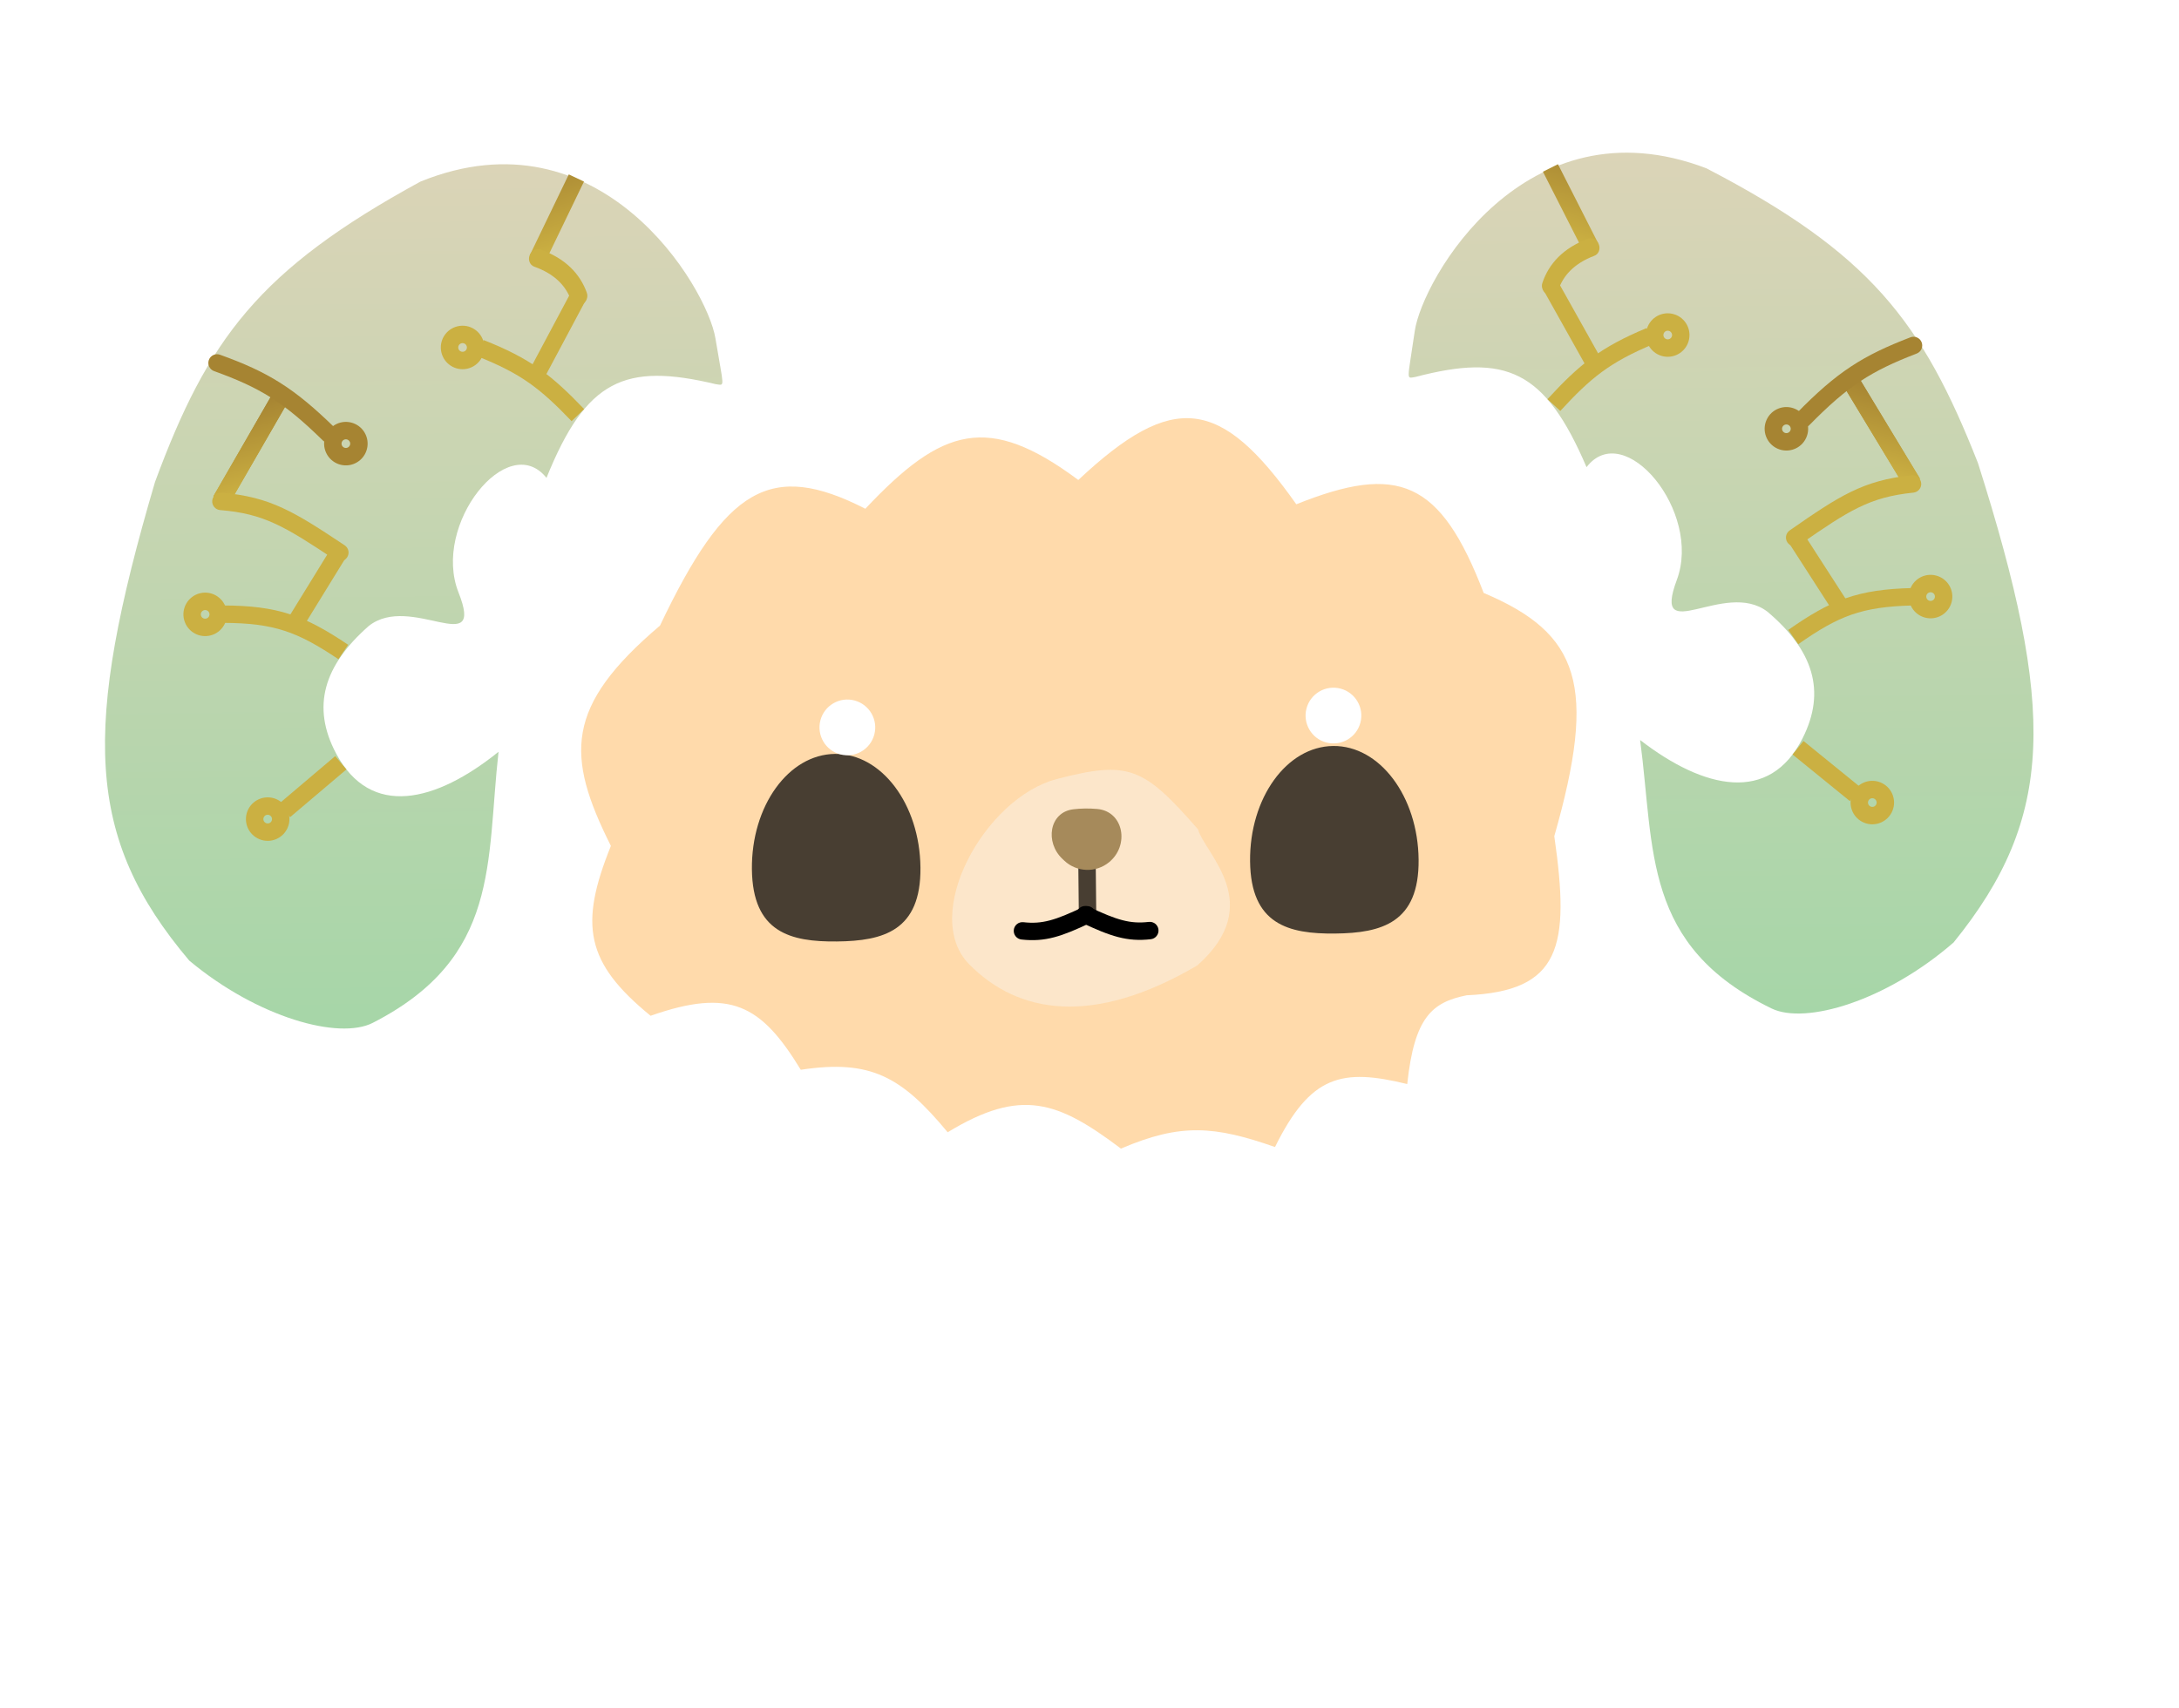 <svg width="88" height="69" viewBox="0 0 88 69" fill="none" xmlns="http://www.w3.org/2000/svg">
<path d="M39.048 10.687C42.095 4.983 45.623 4.97 50.133 10.573C53.067 7.439 54.602 8.142 57.214 12.259C59.132 12.216 59.883 13.014 60.883 15.299C63.902 14.178 63.802 20.653 63.878 19.274C63.955 17.895 68.876 17.911 69.588 25.078C70.301 32.244 72.76 34.105 73.253 40.038C73.163 43.99 72.937 46.084 69.824 47.939C71.469 52.378 68.52 54.744 65.911 56.822L21.004 56.064C19.023 55.205 16.257 54.599 17.058 49.265C15.439 47.142 14.299 46.105 14.721 42.645C15.732 37.764 15.903 35.051 16.006 30.222C16.241 25.341 16.751 23.901 18.291 23.506C18.743 19.956 19.435 18.449 22.599 17.892C24.307 14.536 25.567 14.021 28.219 14.952C29.179 12.193 30.206 11.45 33.067 11.824C35.173 8.954 36.509 8.987 39.048 10.687Z" fill="white"/>
<path d="M26.654 25.27C22.811 28.533 22.841 30.514 24.671 34.169C23.384 37.358 23.646 38.884 26.275 41.031C29.491 39.901 30.734 40.578 32.34 43.212C35.165 42.783 36.408 43.49 38.273 45.736C41.246 43.924 42.73 44.484 45.27 46.396C47.689 45.358 49.053 45.481 51.492 46.332C52.926 43.425 54.189 43.142 56.832 43.789C57.12 41.081 57.836 40.487 59.23 40.203C63.029 40.038 63.415 38.253 62.771 33.776C64.51 27.684 63.807 25.595 59.919 23.951C58.172 19.398 56.471 18.717 52.352 20.37C49.298 16.043 47.379 15.796 43.548 19.388C39.904 16.678 38.05 17.255 34.947 20.55C31.12 18.595 29.311 19.688 26.654 25.27Z" fill="#FFDAAB"/>
<path d="M42.679 31.468C45.597 30.709 46.182 30.986 48.382 33.498C48.664 34.499 51.154 36.512 48.354 38.997C44.128 41.476 41.111 40.948 39.141 38.95C37.172 36.953 39.761 32.228 42.679 31.468Z" fill="#F9F5F1" fill-opacity="0.44"/>
<g filter="url(#filter0_d_206_34405)">
<path d="M57.291 30.721C57.318 33.274 55.798 33.69 53.919 33.709C52.039 33.729 50.511 33.344 50.485 30.791C50.459 28.238 51.961 26.152 53.841 26.133C55.72 26.113 57.265 28.168 57.291 30.721Z" fill="#483E32"/>
</g>
<g filter="url(#filter1_d_206_34405)">
<path d="M37.173 31.041C37.199 33.594 35.679 34.01 33.8 34.029C31.921 34.049 30.393 33.664 30.366 31.111C30.34 28.558 31.843 26.472 33.722 26.453C35.601 26.433 37.146 28.487 37.173 31.041Z" fill="#483E32"/>
</g>
<path fill-rule="evenodd" clip-rule="evenodd" d="M43.898 34.746C44.092 34.744 44.252 34.9 44.254 35.094L44.273 36.948C44.275 37.143 44.119 37.302 43.925 37.304C43.73 37.306 43.571 37.15 43.569 36.956L43.55 35.101C43.548 34.907 43.704 34.748 43.898 34.746Z" fill="#483E32"/>
<path d="M43.339 32.691C43.658 32.652 43.977 32.648 44.31 32.677C45.384 32.771 45.625 34.151 44.787 34.831C44.255 35.264 43.484 35.236 42.984 34.767L42.908 34.695C42.196 34.028 42.37 32.813 43.339 32.691Z" fill="#A68A5B"/>
<path fill-rule="evenodd" clip-rule="evenodd" d="M40.943 37.562C40.964 37.368 41.138 37.23 41.331 37.251C42.087 37.336 42.608 37.178 43.751 36.634C43.926 36.55 44.136 36.625 44.22 36.8C44.303 36.975 44.228 37.185 44.053 37.269C42.885 37.825 42.213 38.058 41.253 37.95C41.06 37.929 40.921 37.755 40.943 37.562Z" fill="black"/>
<path fill-rule="evenodd" clip-rule="evenodd" d="M46.785 37.548C46.763 37.355 46.588 37.217 46.395 37.239C45.64 37.326 45.119 37.17 43.974 36.63C43.798 36.547 43.588 36.622 43.505 36.798C43.422 36.974 43.498 37.183 43.673 37.266C44.844 37.818 45.516 38.049 46.476 37.938C46.669 37.916 46.807 37.741 46.785 37.548Z" fill="black"/>
<path d="M16.98 7.335C24.259 4.38 28.551 11.604 28.892 13.662C29.233 15.721 29.293 15.565 28.911 15.519C25.225 14.637 23.672 15.338 22.07 19.303C20.509 17.353 17.433 21.195 18.518 23.933C19.603 26.672 16.585 23.932 14.887 25.29C13.082 26.881 12.567 28.539 13.573 30.435C14.967 33.059 17.593 32.415 20.134 30.367C19.632 34.826 20.22 38.673 15.053 41.317C13.693 42.012 10.41 41.11 7.645 38.803C3.437 33.827 3.315 29.466 6.261 19.466C8.391 13.708 10.438 10.904 16.98 7.335Z" fill="url(#paint0_linear_206_34405)"/>
<path fill-rule="evenodd" clip-rule="evenodd" d="M13.992 31.079L11.718 33.006L11.263 32.469L13.537 30.542L13.992 31.079Z" fill="#CBB042"/>
<path fill-rule="evenodd" clip-rule="evenodd" d="M21.374 15.472C20.809 15.074 20.172 14.744 19.27 14.389L19.528 13.735C20.465 14.103 21.155 14.457 21.779 14.896C22.401 15.335 22.944 15.85 23.591 16.525L23.084 17.012C22.447 16.347 21.94 15.871 21.374 15.472Z" fill="#CBB042"/>
<path fill-rule="evenodd" clip-rule="evenodd" d="M11.493 25.481C10.809 25.258 10.063 25.164 9.016 25.16L9.019 24.457C10.107 24.461 10.932 24.558 11.711 24.812C12.488 25.064 13.198 25.465 14.061 26.045L13.668 26.629C12.826 26.063 12.179 25.704 11.493 25.481Z" fill="#CBB042"/>
<path fill-rule="evenodd" clip-rule="evenodd" d="M11.505 25.18L13.38 22.135L13.979 22.504L12.104 25.549L11.505 25.18Z" fill="#CBB042"/>
<path fill-rule="evenodd" clip-rule="evenodd" d="M21.561 15.336C21.395 15.248 21.338 15.033 21.433 14.856L23.055 11.813C23.15 11.636 23.36 11.563 23.526 11.65C23.691 11.738 23.749 11.953 23.654 12.13L22.032 15.173C21.937 15.35 21.726 15.423 21.561 15.336Z" fill="#CBB042"/>
<path fill-rule="evenodd" clip-rule="evenodd" d="M8.617 20.046L11.11 15.726L11.719 16.077L9.226 20.398L8.617 20.046Z" fill="url(#paint1_linear_206_34405)"/>
<path fill-rule="evenodd" clip-rule="evenodd" d="M8.617 20.046L11.11 15.726L11.719 16.077L9.226 20.398L8.617 20.046Z" fill="url(#paint2_linear_206_34405)"/>
<path fill-rule="evenodd" clip-rule="evenodd" d="M21.409 10.282L22.971 7.045L23.584 7.334L22.022 10.571L21.409 10.282Z" fill="url(#paint3_linear_206_34405)"/>
<path fill-rule="evenodd" clip-rule="evenodd" d="M8.571 20.225C8.587 20.032 8.756 19.887 8.95 19.903C10.915 20.063 11.899 20.682 13.92 22.027C14.082 22.134 14.126 22.353 14.018 22.515C13.911 22.676 13.693 22.72 13.531 22.613C11.514 21.271 10.663 20.748 8.893 20.604C8.699 20.589 8.555 20.419 8.571 20.225Z" fill="#CBB042"/>
<path fill-rule="evenodd" clip-rule="evenodd" d="M21.388 10.315C21.459 10.124 21.657 10.02 21.832 10.082C22.834 10.438 23.423 11.06 23.698 11.821C23.764 12.004 23.675 12.219 23.499 12.302C23.322 12.384 23.126 12.304 23.06 12.122C22.86 11.569 22.426 11.074 21.577 10.772C21.402 10.71 21.318 10.505 21.388 10.315Z" fill="#CBB042"/>
<path fill-rule="evenodd" clip-rule="evenodd" d="M8.435 14.54C8.501 14.357 8.703 14.263 8.885 14.329C9.846 14.675 10.596 15.008 11.315 15.463C12.034 15.917 12.71 16.485 13.532 17.29C13.671 17.426 13.673 17.649 13.537 17.787C13.401 17.926 13.178 17.928 13.04 17.793C12.236 17.006 11.6 16.475 10.939 16.057C10.279 15.64 9.582 15.328 8.647 14.991C8.464 14.925 8.369 14.723 8.435 14.54Z" fill="#A68432"/>
<path fill-rule="evenodd" clip-rule="evenodd" d="M10.813 33.261C10.909 33.26 10.987 33.181 10.986 33.084C10.985 32.988 10.905 32.91 10.809 32.911C10.712 32.912 10.635 32.991 10.636 33.088C10.637 33.184 10.716 33.262 10.813 33.261ZM10.82 33.965C11.305 33.959 11.694 33.562 11.689 33.077C11.684 32.592 11.287 32.203 10.802 32.208C10.317 32.213 9.927 32.61 9.932 33.095C9.937 33.58 10.335 33.969 10.82 33.965Z" fill="#CBB042"/>
<path fill-rule="evenodd" clip-rule="evenodd" d="M18.51 14.072C18.531 14.167 18.624 14.226 18.719 14.206C18.813 14.185 18.873 14.092 18.852 13.998C18.831 13.903 18.738 13.843 18.644 13.864C18.549 13.885 18.49 13.978 18.51 14.072ZM17.823 14.223C17.927 14.697 18.395 14.997 18.869 14.893C19.343 14.789 19.643 14.321 19.539 13.847C19.435 13.373 18.967 13.073 18.493 13.177C18.019 13.281 17.719 13.749 17.823 14.223Z" fill="#CBB042"/>
<path fill-rule="evenodd" clip-rule="evenodd" d="M8.117 24.863C8.143 24.956 8.239 25.011 8.332 24.985C8.425 24.959 8.48 24.863 8.454 24.77C8.429 24.677 8.332 24.622 8.239 24.648C8.146 24.674 8.091 24.77 8.117 24.863ZM7.439 25.05C7.568 25.518 8.052 25.792 8.52 25.663C8.987 25.534 9.262 25.05 9.132 24.582C9.003 24.115 8.519 23.841 8.052 23.97C7.584 24.099 7.31 24.583 7.439 25.05Z" fill="#CBB042"/>
<path fill-rule="evenodd" clip-rule="evenodd" d="M14.126 17.845C14.084 17.758 13.98 17.721 13.893 17.762C13.806 17.804 13.769 17.908 13.81 17.995C13.852 18.082 13.956 18.119 14.043 18.078C14.13 18.036 14.168 17.932 14.126 17.845ZM14.761 17.542C14.553 17.104 14.028 16.918 13.59 17.127C13.152 17.336 12.966 17.86 13.175 18.298C13.384 18.736 13.908 18.922 14.346 18.713C14.784 18.505 14.97 17.98 14.761 17.542Z" fill="#A68432"/>
<path d="M68.915 6.799C61.577 3.996 57.435 11.306 57.136 13.371C56.837 15.436 56.775 15.282 57.155 15.228C60.823 14.27 62.389 14.939 64.073 18.87C65.593 16.888 68.748 20.666 67.719 23.426C66.691 26.186 69.652 23.386 71.378 24.708C73.216 26.261 73.765 27.909 72.797 29.824C71.458 32.477 68.82 31.887 66.237 29.892C66.83 34.34 66.322 38.198 71.543 40.734C72.917 41.402 76.18 40.432 78.897 38.069C83.001 33.006 83.033 28.644 79.882 18.707C77.634 12.995 75.529 10.233 68.915 6.799Z" fill="url(#paint4_linear_206_34405)"/>
<path fill-rule="evenodd" clip-rule="evenodd" d="M72.393 30.477L74.706 32.357L75.15 31.811L72.836 29.931L72.393 30.477Z" fill="#CBB042"/>
<path fill-rule="evenodd" clip-rule="evenodd" d="M64.69 15.025C65.247 14.616 65.876 14.273 66.771 13.9L66.5 13.251C65.571 13.638 64.888 14.006 64.273 14.459C63.661 14.91 63.128 15.436 62.495 16.124L63.013 16.6C63.636 15.923 64.132 15.436 64.69 15.025Z" fill="#CBB042"/>
<path fill-rule="evenodd" clip-rule="evenodd" d="M74.775 24.828C75.455 24.592 76.198 24.483 77.245 24.457L77.228 23.753C76.14 23.78 75.317 23.895 74.544 24.164C73.772 24.433 73.071 24.848 72.22 25.445L72.624 26.021C73.455 25.438 74.094 25.065 74.775 24.828Z" fill="#CBB042"/>
<path fill-rule="evenodd" clip-rule="evenodd" d="M74.757 24.529L72.819 21.523L72.228 21.904L74.165 24.91L74.757 24.529Z" fill="#CBB042"/>
<path fill-rule="evenodd" clip-rule="evenodd" d="M64.5 14.893C64.664 14.802 64.716 14.586 64.618 14.411L62.934 11.402C62.835 11.227 62.623 11.158 62.459 11.249C62.296 11.34 62.243 11.556 62.341 11.732L64.026 14.74C64.124 14.916 64.337 14.984 64.5 14.893Z" fill="#CBB042"/>
<path fill-rule="evenodd" clip-rule="evenodd" d="M77.539 19.335L74.957 15.067L74.355 15.431L76.937 19.699L77.539 19.335Z" fill="url(#paint5_linear_206_34405)"/>
<path fill-rule="evenodd" clip-rule="evenodd" d="M77.539 19.335L74.957 15.067L74.355 15.431L76.937 19.699L77.539 19.335Z" fill="url(#paint6_linear_206_34405)"/>
<path fill-rule="evenodd" clip-rule="evenodd" d="M64.548 9.837L62.919 6.633L62.312 6.935L63.941 10.139L64.548 9.837Z" fill="url(#paint7_linear_206_34405)"/>
<path fill-rule="evenodd" clip-rule="evenodd" d="M77.588 19.514C77.569 19.32 77.396 19.18 77.203 19.199C75.241 19.399 74.271 20.039 72.277 21.425C72.118 21.536 72.078 21.755 72.189 21.915C72.3 22.074 72.519 22.113 72.679 22.003C74.667 20.62 75.507 20.079 77.274 19.899C77.467 19.879 77.608 19.707 77.588 19.514Z" fill="#CBB042"/>
<path fill-rule="evenodd" clip-rule="evenodd" d="M64.569 9.87C64.495 9.681 64.294 9.581 64.121 9.646C63.126 10.023 62.55 10.656 62.291 11.424C62.228 11.607 62.322 11.82 62.5 11.9C62.678 11.979 62.873 11.894 62.935 11.711C63.123 11.154 63.547 10.65 64.39 10.331C64.563 10.265 64.644 10.059 64.569 9.87Z" fill="#CBB042"/>
<path fill-rule="evenodd" clip-rule="evenodd" d="M77.607 13.828C77.537 13.646 77.334 13.556 77.152 13.626C76.199 13.992 75.456 14.34 74.746 14.809C74.037 15.278 73.373 15.86 72.568 16.682C72.432 16.821 72.434 17.043 72.573 17.179C72.712 17.315 72.935 17.313 73.07 17.174C73.858 16.371 74.482 15.827 75.134 15.396C75.786 14.965 76.477 14.639 77.405 14.282C77.586 14.213 77.677 14.009 77.607 13.828Z" fill="#A68432"/>
<path fill-rule="evenodd" clip-rule="evenodd" d="M75.616 32.593C75.519 32.594 75.44 32.517 75.439 32.42C75.438 32.323 75.516 32.244 75.612 32.243C75.709 32.242 75.788 32.32 75.789 32.416C75.79 32.513 75.713 32.592 75.616 32.593ZM75.623 33.297C75.138 33.301 74.741 32.912 74.736 32.427C74.731 31.942 75.12 31.545 75.605 31.54C76.09 31.535 76.487 31.924 76.493 32.409C76.498 32.894 76.108 33.291 75.623 33.297Z" fill="#CBB042"/>
<path fill-rule="evenodd" clip-rule="evenodd" d="M67.524 13.568C67.505 13.662 67.413 13.724 67.319 13.705C67.224 13.686 67.162 13.594 67.181 13.5C67.2 13.405 67.292 13.343 67.386 13.362C67.481 13.381 67.543 13.473 67.524 13.568ZM68.214 13.704C68.12 14.18 67.658 14.489 67.182 14.395C66.706 14.301 66.397 13.839 66.491 13.363C66.585 12.887 67.047 12.578 67.523 12.672C67.999 12.766 68.308 13.228 68.214 13.704Z" fill="#CBB042"/>
<path fill-rule="evenodd" clip-rule="evenodd" d="M78.137 24.141C78.114 24.235 78.018 24.291 77.925 24.267C77.831 24.244 77.775 24.149 77.798 24.055C77.822 23.961 77.917 23.905 78.011 23.929C78.105 23.952 78.161 24.047 78.137 24.141ZM78.819 24.314C78.7 24.785 78.222 25.069 77.751 24.949C77.281 24.83 76.997 24.352 77.117 23.882C77.236 23.411 77.714 23.127 78.184 23.247C78.654 23.366 78.939 23.844 78.819 24.314Z" fill="#CBB042"/>
<path fill-rule="evenodd" clip-rule="evenodd" d="M71.985 17.248C72.025 17.16 72.129 17.121 72.216 17.161C72.305 17.201 72.344 17.304 72.304 17.392C72.264 17.48 72.161 17.52 72.073 17.48C71.985 17.44 71.945 17.337 71.985 17.248ZM71.344 16.959C71.543 16.517 72.064 16.32 72.506 16.52C72.948 16.719 73.145 17.24 72.945 17.682C72.746 18.124 72.225 18.321 71.783 18.121C71.341 17.922 71.144 17.401 71.344 16.959Z" fill="#A68432"/>
<path d="M35.309 29.671C35.15 30.272 34.534 30.63 33.933 30.471C33.332 30.312 32.974 29.695 33.133 29.095C33.292 28.494 33.908 28.135 34.509 28.294C35.11 28.454 35.468 29.07 35.309 29.671Z" fill="white"/>
<path d="M54.94 29.192C54.781 29.793 54.165 30.151 53.564 29.992C52.963 29.833 52.605 29.217 52.764 28.616C52.923 28.015 53.539 27.657 54.14 27.816C54.741 27.975 55.099 28.591 54.94 29.192Z" fill="white"/>
<defs>
<filter id="filter0_d_206_34405" x="20.485" y="0.133" width="66.807" height="67.578" filterUnits="userSpaceOnUse" color-interpolation-filters="sRGB">
<feFlood flood-opacity="0" result="BackgroundImageFix"/>
<feColorMatrix in="SourceAlpha" type="matrix" values="0 0 0 0 0 0 0 0 0 0 0 0 0 0 0 0 0 0 127 0" result="hardAlpha"/>
<feOffset dy="4"/>
<feGaussianBlur stdDeviation="15"/>
<feComposite in2="hardAlpha" operator="out"/>
<feColorMatrix type="matrix" values="0 0 0 0 0.741 0 0 0 0 0.992 0 0 0 0 0.898 0 0 0 1 0"/>
<feBlend mode="normal" in2="BackgroundImageFix" result="effect1_dropShadow_206_34405"/>
<feBlend mode="normal" in="SourceGraphic" in2="effect1_dropShadow_206_34405" result="shape"/>
</filter>
<filter id="filter1_d_206_34405" x="0.366" y="0.453" width="66.807" height="67.578" filterUnits="userSpaceOnUse" color-interpolation-filters="sRGB">
<feFlood flood-opacity="0" result="BackgroundImageFix"/>
<feColorMatrix in="SourceAlpha" type="matrix" values="0 0 0 0 0 0 0 0 0 0 0 0 0 0 0 0 0 0 127 0" result="hardAlpha"/>
<feOffset dy="4"/>
<feGaussianBlur stdDeviation="15"/>
<feComposite in2="hardAlpha" operator="out"/>
<feColorMatrix type="matrix" values="0 0 0 0 0.741 0 0 0 0 0.992 0 0 0 0 0.898 0 0 0 1 0"/>
<feBlend mode="normal" in2="BackgroundImageFix" result="effect1_dropShadow_206_34405"/>
<feBlend mode="normal" in="SourceGraphic" in2="effect1_dropShadow_206_34405" result="shape"/>
</filter>
<linearGradient id="paint0_linear_206_34405" x1="16.541" y1="6.673" x2="16.9" y2="41.515" gradientUnits="userSpaceOnUse">
<stop stop-color="#DBD4B7"/>
<stop offset="1" stop-color="#A6D6A8"/>
</linearGradient>
<linearGradient id="paint1_linear_206_34405" x1="10.641" y1="19.735" x2="9.694" y2="16.388" gradientUnits="userSpaceOnUse">
<stop stop-color="#CBB042"/>
<stop offset="1" stop-color="#A68432"/>
</linearGradient>
<linearGradient id="paint2_linear_206_34405" x1="10.641" y1="19.735" x2="9.694" y2="16.388" gradientUnits="userSpaceOnUse">
<stop stop-color="#CBB042"/>
<stop offset="1" stop-color="#A68432"/>
</linearGradient>
<linearGradient id="paint3_linear_206_34405" x1="22.88" y1="10.048" x2="21.73" y2="6.507" gradientUnits="userSpaceOnUse">
<stop stop-color="#CBB042"/>
<stop offset="1" stop-color="#A68432"/>
</linearGradient>
<linearGradient id="paint4_linear_206_34405" x1="69.34" y1="6.129" x2="69.7" y2="40.971" gradientUnits="userSpaceOnUse">
<stop stop-color="#DBD4B7"/>
<stop offset="1" stop-color="#A6D6A8"/>
</linearGradient>
<linearGradient id="paint5_linear_206_34405" x1="75.508" y1="19.066" x2="76.386" y2="15.7" gradientUnits="userSpaceOnUse">
<stop stop-color="#CBB042"/>
<stop offset="1" stop-color="#A68432"/>
</linearGradient>
<linearGradient id="paint6_linear_206_34405" x1="75.508" y1="19.066" x2="76.386" y2="15.7" gradientUnits="userSpaceOnUse">
<stop stop-color="#CBB042"/>
<stop offset="1" stop-color="#A68432"/>
</linearGradient>
<linearGradient id="paint7_linear_206_34405" x1="63.072" y1="9.634" x2="64.149" y2="6.07" gradientUnits="userSpaceOnUse">
<stop stop-color="#CBB042"/>
<stop offset="1" stop-color="#A68432"/>
</linearGradient>
</defs>
</svg>
